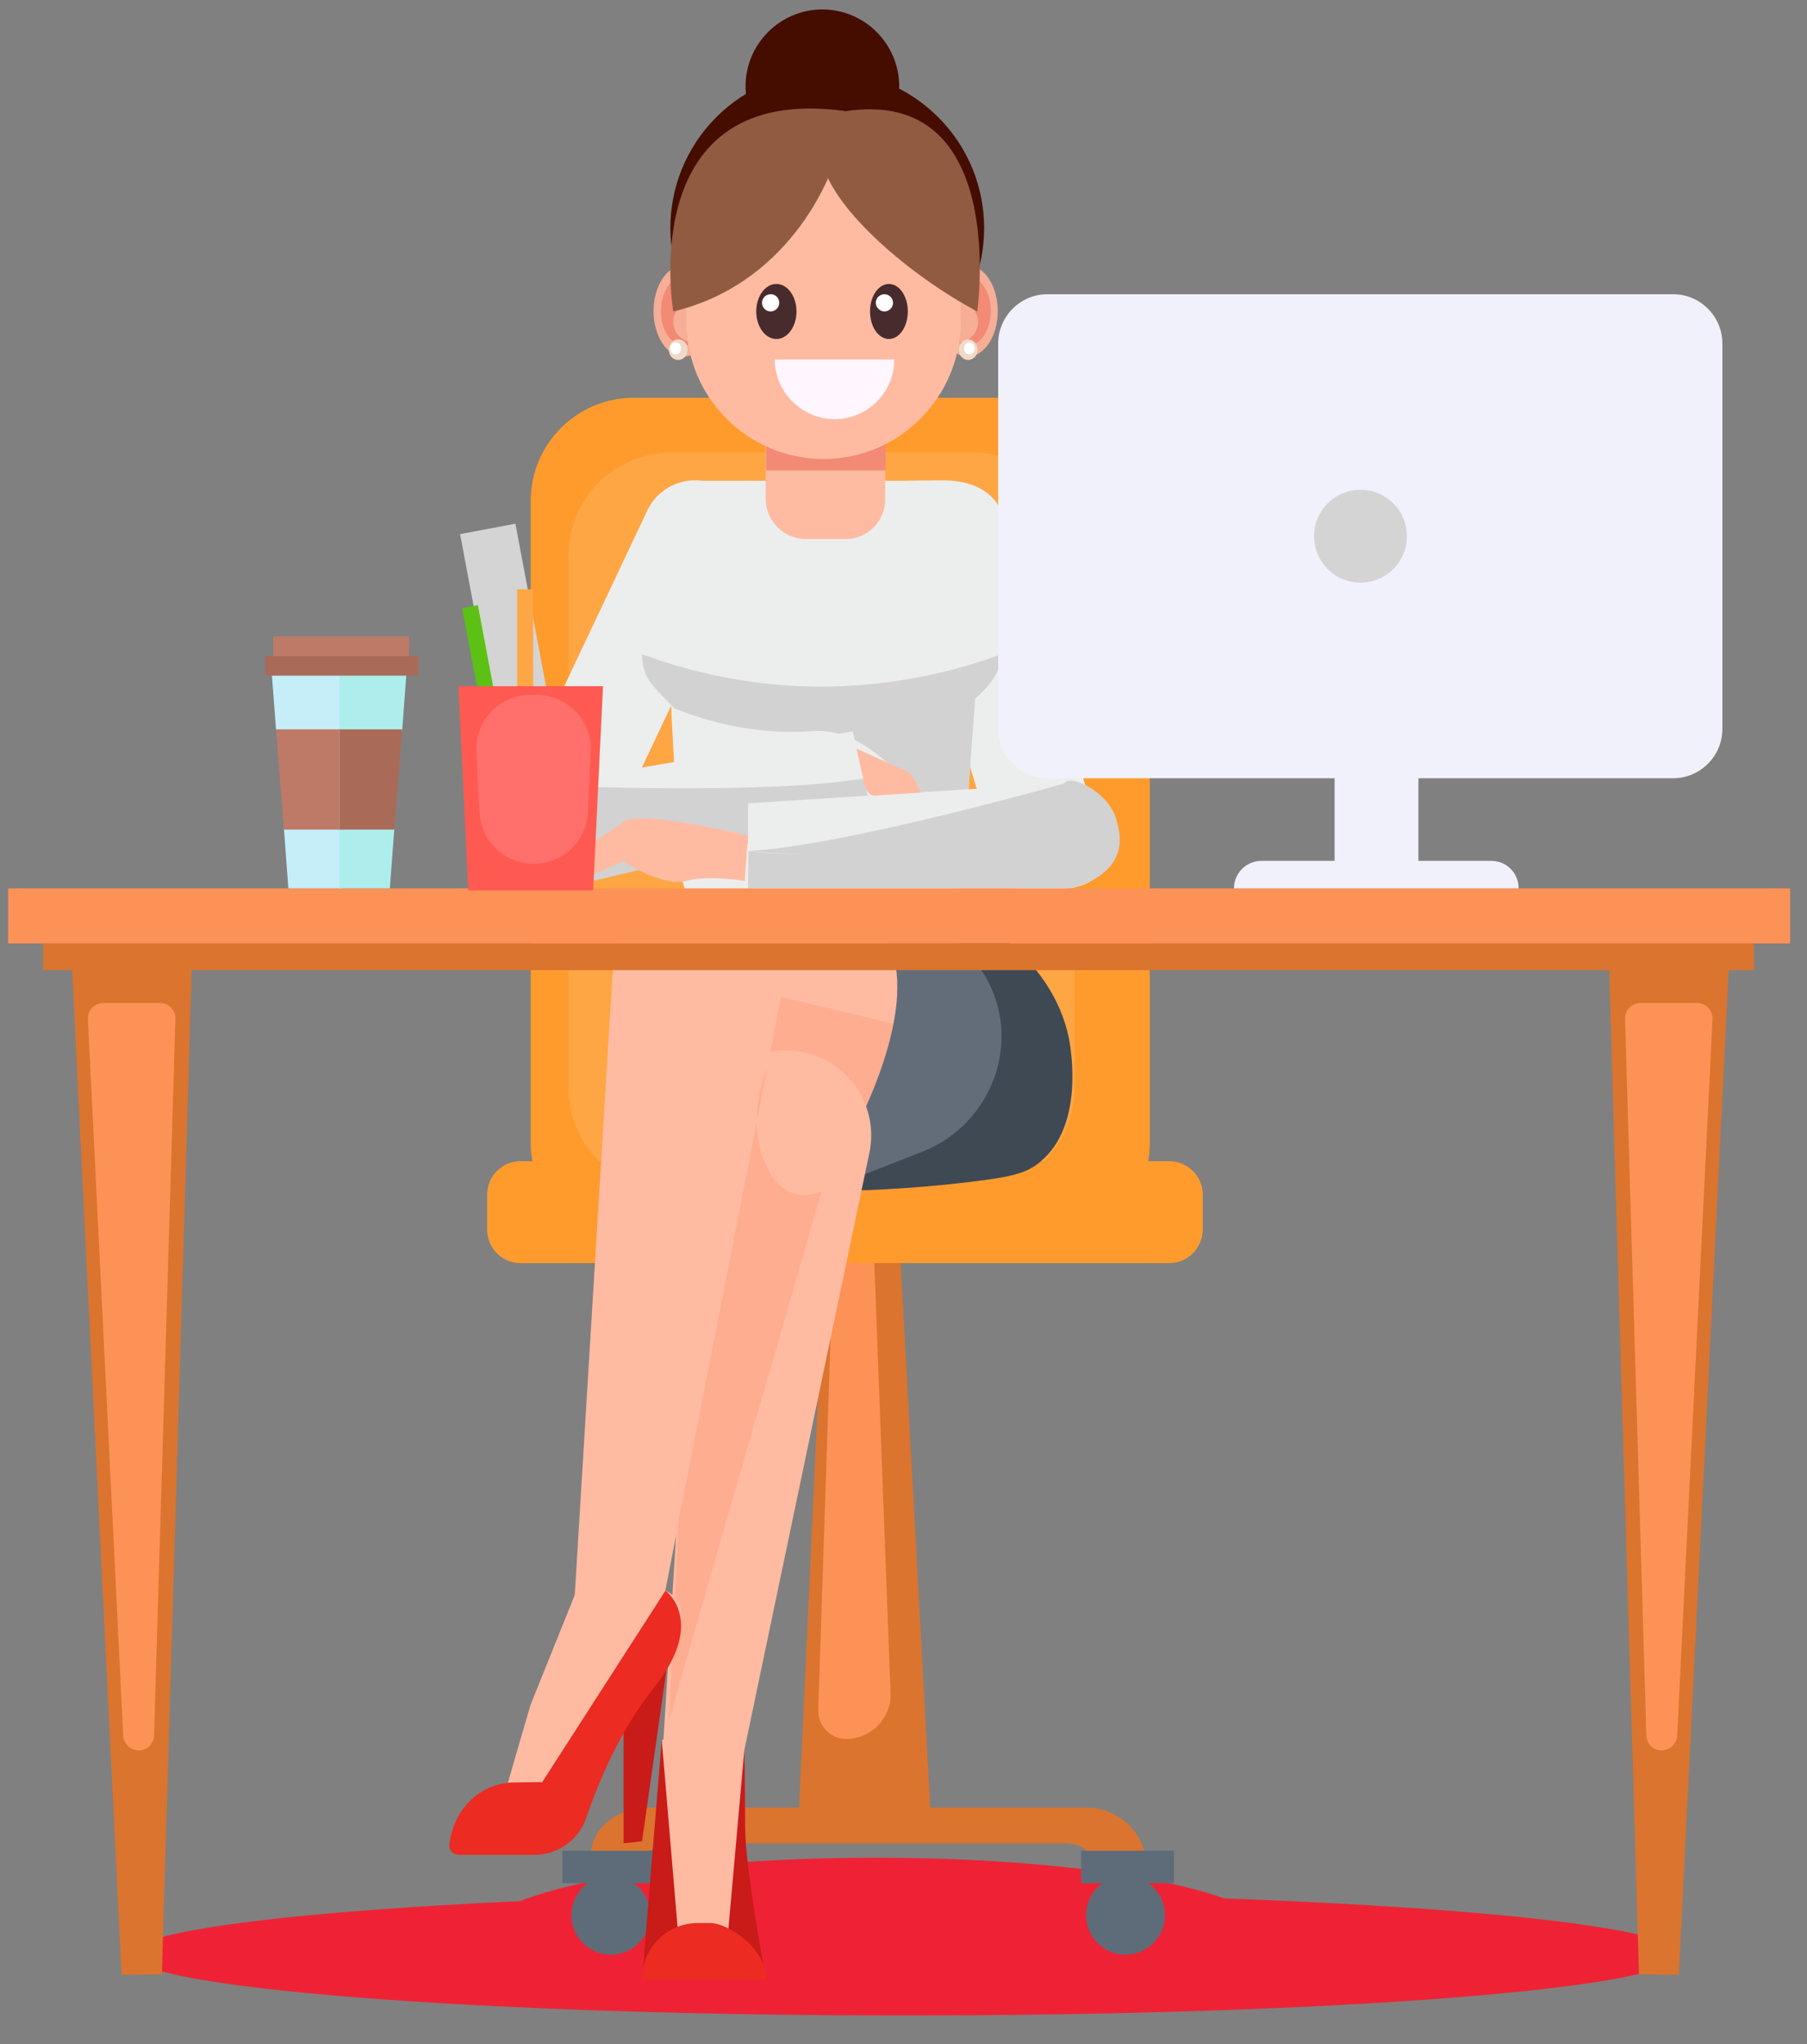 <?xml version="1.0" encoding="utf-8"?>
<!-- Generator: Adobe Illustrator 22.0.1, SVG Export Plug-In . SVG Version: 6.00 Build 0)  -->
<svg version="1.1" id="Capa_1" xmlns="http://www.w3.org/2000/svg" xmlns:xlink="http://www.w3.org/1999/xlink" x="0px" y="0px"
	 viewBox="0 0 439.9 497.5" style="enable-background:new 0 0 439.9 497.5;" xml:space="preserve">
<rect x="0" y="0" width="439.9" height="497.5" fill="#808080" stroke="none"/>
<style type="text/css">
	.st0{fill:#EF2235;}
	.st1{fill:#DB742F;}
	.st2{fill:#FD9256;}
	.st3{fill:#5D6C78;}
	.st4{fill:#FF9B2D;}
	.st5{fill:#FFA644;}
	.st6{fill:#ECEEED;}
	.st7{fill:#D2D2D2;}
	.st8{fill:#FFBBA2;}
	.st9{fill:#F28A75;}
	.st10{fill:#450C00;}
	.st11{fill:#F6AE97;}
	.st12{fill:#F0D9C7;}
	.st13{fill:#FFFFFF;}
	.st14{fill:#482B2D;}
	.st15{fill:#915B42;}
	.st16{fill:#FFF6FF;}
	.st17{fill:#3E4954;}
	.st18{fill:#FFAD91;}
	.st19{fill:#626D79;}
	.st20{fill:#C91B18;}
	.st21{fill:#EC2B22;}
	.st22{fill:#F1F1FC;}
	.st23{fill:#D4D4D4;}
	.st24{fill:#5CC114;}
	.st25{fill:#FFA646;}
	.st26{fill:#FF5A51;}
	.st27{fill:#FF706C;}
	.st28{fill:#C6EEF9;}
	.st29{fill:#ADEEED;}
	.st30{fill:#BE7967;}
	.st31{fill:#A96B58;}
</style>
<g>
	<path class="st0" d="M408.9,475.6c0-8.2-84.4-14.9-188.5-14.9s-188.5,6.7-188.5,14.9c0,8.2,84.4,14.9,188.5,14.9
		S408.9,483.9,408.9,475.6z"/>
	<path class="st0" d="M309.8,471.1c0,10.5-43.2,19-96.6,19c-53.3,0-96.6-8.5-96.6-19c0-10.5,43.2-19,96.6-19
		C266.5,452.1,309.8,460.6,309.8,471.1z"/>
	<polygon class="st1" points="226.5,440.7 194.5,440.7 201.7,284.3 218,284.3 	"/>
	<path class="st2" d="M206,423.2L206,423.2c-3.8,0-6.9-3.2-6.8-7l3.8-115.3c0.1-2.6,2.2-4.6,4.8-4.6c2.6,0,4.7,2,4.8,4.6l4.2,111.2
		C217,418.1,212.1,423.2,206,423.2z"/>
	<path class="st1" d="M264.5,439.9H158.3c-9.4,0-16.4,6.5-14,15.6c0,0.1,0.1,1.5,0.1,1.6l10.1-0.3c0,0,2-8.2,8.7-8.2h96.5
		c6.7,0,8.7,8.2,8.7,8.2l10.1,1.5c0.1-0.4,0.2-0.8,0.3-1.3C280.6,448.2,273.6,439.9,264.5,439.9z"/>
	<rect x="136.9" y="450.4" class="st3" width="22.6" height="7.9"/>
	<rect x="263.2" y="450.4" class="st3" width="22.6" height="7.9"/>
	<path class="st3" d="M158.3,466.1c0,5.3-4.3,9.6-9.6,9.6c-5.3,0-9.6-4.3-9.6-9.6s4.3-9.6,9.6-9.6
		C154,456.5,158.3,460.8,158.3,466.1z"/>
	<circle class="st3" cx="274" cy="466.1" r="9.6"/>
	<path class="st4" d="M254.8,303.2H154.3c-13.9,0-25.1-11.3-25.1-25.1V121.9c0-13.9,11.3-25.1,25.1-25.1h100.5
		c13.9,0,25.1,11.3,25.1,25.1v156.2C280,292,268.7,303.2,254.8,303.2z"/>
	<path class="st5" d="M236.5,289.9h-73c-13.9,0-25.1-11.3-25.1-25.1V135.2c0-13.9,11.3-25.1,25.1-25.1h73
		c13.9,0,25.1,11.3,25.1,25.1v129.5C261.6,278.6,250.4,289.9,236.5,289.9z"/>
	<path class="st6" d="M213.8,229.6h-27.7c-11,0-20.1-8.6-20.7-19.6l-3.8-71.1c-0.6-11.9,8.8-21.9,20.7-21.9h36.2
		c12,0,21.5,10.1,20.7,22.1l-4.6,71.1C233.8,221.1,224.8,229.6,213.8,229.6z"/>
	<path class="st6" d="M128.9,214.8L128.9,214.8c-6.3-3-9.1-10.6-6.1-17l34.8-73.6c3-6.3,10.6-9.1,17-6.1c6.3,3,9.1,10.6,6.1,17
		l-34.8,73.6C142.9,215.1,135.3,217.8,128.9,214.8z"/>
	<path class="st6" d="M259.3,216.2l0.3,3.6c-6.7,2-13.9-1.8-15.9-8.5l-23.8-77.9c-1.5-4.9-4.6-16.3,0.3-16.4
		c4.8-0.1,9.4-0.1,9.4-0.1c6.5,0,12.7,2.3,14.7,9l23.8,77.9C270.1,210.6,266,214.1,259.3,216.2z"/>
	<path class="st6" d="M227.6,173.3h-55.1c-11.3,0-19.2-11.2-15.4-21.8l4.5-12.6h77l4.5,12.6C246.8,162.1,238.9,173.3,227.6,173.3z"
		/>
	<path class="st7" d="M234.5,210.1c1-13.4,1.9-26.8,2.9-40.1c0,0,6.6-5.2,6.4-10.8c-9.6,3.6-25.3,8-44.9,7.9
		c-18.5-0.2-33.2-4.4-42.6-7.9c0,0.5,0,1.4,0.2,2.5c0.3,1.6,0.9,2.9,1.3,3.5c0,0,0.1,0.2,0.2,0.4c1.2,1.8,5,5.6,6.2,6.8
		c5.2,2.1,13.1,4.7,22.9,5.5c6.1,0.5,9.7,0,12.2,0C207.5,177.9,219.2,183.8,234.5,210.1z"/>
	<polygon class="st6" points="182.2,117 170.1,117 176.2,127.5 	"/>
	<path class="st8" d="M205.8,131.2h-9.6c-5.4,0-9.8-4.4-9.8-9.8V102h29.1v19.4C215.6,126.8,211.2,131.2,205.8,131.2z"/>
	<rect x="186.5" y="102" class="st9" width="29.1" height="12.5"/>
	
		<ellipse transform="matrix(0.707 -0.707 0.707 0.707 19.759 158.677)" class="st10" cx="201.4" cy="55.5" rx="38.2" ry="38.2"/>
	<path class="st11" d="M173.7,75.7c0,6.1-3.3,11.1-7.3,11.1s-7.3-5-7.3-11.1c0-6.1,3.3-11.1,7.3-11.1S173.7,69.6,173.7,75.7z"/>
	<path class="st9" d="M171.9,75.7c0,4.6-2.5,8.4-5.5,8.4c-3,0-5.5-3.8-5.5-8.4c0-4.6,2.5-8.4,5.5-8.4
		C169.5,67.4,171.9,71.1,171.9,75.7z"/>
	<circle class="st11" cx="168.8" cy="78.4" r="4.9"/>
	<path class="st11" d="M228.3,75.7c0,6.1,3.3,11.1,7.3,11.1c4,0,7.3-5,7.3-11.1c0-6.1-3.3-11.1-7.3-11.1
		C231.6,64.6,228.3,69.6,228.3,75.7z"/>
	<path class="st9" d="M230.2,75.7c0,4.6,2.5,8.4,5.5,8.4c3,0,5.5-3.8,5.5-8.4c0-4.6-2.5-8.4-5.5-8.4
		C232.6,67.4,230.2,71.1,230.2,75.7z"/>
	<path class="st11" d="M228.3,78.4c0,2.7,2.2,4.9,4.9,4.9c2.7,0,4.9-2.2,4.9-4.9c0-2.7-2.2-4.9-4.9-4.9
		C230.6,73.5,228.3,75.7,228.3,78.4z"/>
	<ellipse class="st12" cx="235.7" cy="85.1" rx="2.3" ry="2.5"/>
	<path class="st13" d="M234.7,84.8c0,0.8,0.6,1.5,1.3,1.5c0.7,0,1.3-0.7,1.3-1.5s-0.6-1.5-1.3-1.5C235.3,83.3,234.7,84,234.7,84.8z"
		/>
	<path class="st10" d="M218.9,21c0,10.3-8.4,18.7-18.7,18.7s-18.7-8.4-18.7-18.7s8.4-18.7,18.7-18.7S218.9,10.7,218.9,21z"/>
	<path class="st8" d="M200.5,111.7L200.5,111.7c-18.4,0-33.4-14.9-33.4-33.4v-18c0-18.4,14.9-33.4,33.4-33.4s33.4,14.9,33.4,33.4v18
		C233.8,96.7,218.9,111.7,200.5,111.7z"/>
	<ellipse class="st14" cx="189" cy="75.8" rx="4.9" ry="6.7"/>
	<ellipse class="st14" cx="216.4" cy="75.8" rx="4.6" ry="6.7"/>
	<path class="st15" d="M205.6,27.1c0,0-6.9,6.5-5.4,12.6c2.9,11.6,21.5,27.5,37.7,36.1C237.9,75.7,245.8,20.8,205.6,27.1z"/>
	<path class="st16" d="M203.2,102c8,0,14.5-6.5,14.5-14.5h-29.1C188.7,95.5,195.2,102,203.2,102z"/>
	<path class="st12" d="M167.4,85.1c0,1.4-1,2.5-2.3,2.5s-2.3-1.1-2.3-2.5s1-2.5,2.3-2.5S167.4,83.7,167.4,85.1z"/>
	<path class="st13" d="M189.7,73.7c0,1.2-1,2.1-2.1,2.1c-1.2,0-2.1-1-2.1-2.1c0-1.2,1-2.1,2.1-2.1C188.8,71.6,189.7,72.5,189.7,73.7
		z"/>
	<path class="st13" d="M217.4,73.7c0,1.2-1,2.1-2.1,2.1s-2.1-1-2.1-2.1c0-1.2,1-2.1,2.1-2.1S217.4,72.5,217.4,73.7z"/>
	<path class="st15" d="M205.6,27c0,0,0.4,1.5-0.7,6.5c-2.4,11.6-14.1,35.9-41,42.3C163.9,75.7,154.3,20.1,205.6,27z"/>
	<ellipse class="st13" cx="164.5" cy="84.8" rx="1.3" ry="1.5"/>
	<path class="st4" d="M284.7,307.4h-158c-4.4,0-8.1-3.6-8.1-8.1v-8.6c0-4.4,3.6-8.1,8.1-8.1h158c4.4,0,8.1,3.6,8.1,8.1v8.6
		C292.7,303.8,289.1,307.4,284.7,307.4z"/>
	<path class="st17" d="M231.1,220.3c2.9,1.2,25,11.1,29.2,32.8c0.3,1.8,3.8,20.6-7,29.6c-3.3,2.8-6.9,3.7-16.8,4.9
		c-9,1.1-21.4,2.2-36.6,2.3c21.3-20.2,26.3-44.9,17.4-58.8c-3.1-4.8-8.6-8.6-17.4-10.7H231.1z"/>
	<path class="st8" d="M172.3,218.1l27.7,2.3c0,0,36.7-0.7,11.8,59.9l-39.8-22.3L172.3,218.1z"/>
	<path class="st18" d="M186.8,259.8l24.1,9.6c0,0,5.9-11,6.9-20.2l-27.8-6.6L186.8,259.8z"/>
	<path class="st19" d="M200,289.9l24.5-9.6c17.2-6.7,24.7-27.4,15.1-43.1c-4.8-7.8-12.8-16.1-25.8-11.2
		C213.7,226,230.8,238.4,200,289.9z"/>
	<path class="st8" d="M181.2,425.9l-19.7-2.4l9.2-148.4c0.7-11.9,11.4-20.7,23.2-19.3c11.9,1.5,20.1,12.7,17.8,24.5L181.2,425.9z"/>
	<path class="st8" d="M161.7,388.5h-21.8l9.2-151.1c0.7-11.9,11.4-20.7,23.2-19.3c11.9,1.5,20.1,12.7,17.8,24.5L161.7,388.5z"/>
	<path class="st18" d="M165.1,370.7l21.7-110.9c-1.4,3.6-4.7,13.7-0.6,23c1.1,2.4,2.7,6.1,6.6,7.5c3,1.1,5.9,0.2,7.2-0.4
		c-11.1,39-26.1,89.8-37.1,128.8L165.1,370.7z"/>
	<path class="st8" d="M162,387.1c0,0,8,3.1,1.1,13.3c-6.9,10.2-16.7,24.5-25.5,35.9s-16.9,9.7-16.2,5.9c0.8-3.8,7.8-27.4,7.8-27.4
		l12.2-30.3L162,387.1z"/>
	<path class="st8" d="M181.2,425.9l0.2,32c-5.2,4.6-2,8.7-2,8.7s-6.3,14.7-12.8,13.9c-6.5-0.8-5.6-26.2-5.4-57.1
		C161.1,423.4,180.1,419.7,181.2,425.9z"/>
	<path class="st20" d="M181.2,425.9c0,0,0.2,8.8,0.2,18.8c0,10,5.1,37.1,5.1,37.1h-30.2l4.8-58.4l4,47.4h12.1L181.2,425.9z"/>
	<path class="st21" d="M156.3,481.8h30.2v-0.2c0-7.5-9.3-13.6-13.6-13.6h-3C162.3,468,156.2,474.2,156.3,481.8z"/>
	<polygon class="st20" points="163.1,400.4 156.3,448.1 151.8,448.6 151.8,412.7 	"/>
	<path class="st21" d="M162,387.1L132,433.7l-7.6,0.1c-8.3,0.6-14,7-15,15c-0.2,1.4,0.9,2.6,2.3,2.6h18.4c5.7,0,10.8-3.6,12.6-9
		c2.9-8.5,8.3-21.4,16.3-31.4C172.3,394.5,162,387.1,162,387.1z"/>
	<path class="st6" d="M122.1,206.4L122.1,206.4c-1.6-6.9,2.6-13.7,9.5-15.4l76-13l4.8,20.1l-74.9,17.7
		C130.6,217.5,123.7,213.3,122.1,206.4z"/>
	<path class="st7" d="M121.5,200.9c0,0,0.6,8.9,37.4,0.7c37.3-8.3,51.3-12.1,51.3-12.1l2.2,8.8l-74.9,17.7c-1.3,0.3-2.6,0.4-4,0.3
		C128.8,215.7,119.3,213.2,121.5,200.9z"/>
	<path class="st7" d="M131.6,191.1c0,0,56,2.5,78.5-1.7c0,0-79.3,25.6-86.6,18.4C116.2,200.6,128.9,188.4,131.6,191.1z"/>
	<path class="st6" d="M271.8,203.4L271.8,203.4c0-7-5.7-12.8-12.8-12.8l-76.9,4.9v20.7H259C266.1,216.2,271.8,210.5,271.8,203.4z"/>
	<path class="st7" d="M271.1,197.9c0,0,1.4,7-36.2,9.2s-52.7,0-52.7,0l-0.1,9.1h76.9c1.3,0,2.7-0.2,3.9-0.7
		C267.4,214,276.1,209.4,271.1,197.9z"/>
	<path class="st7" d="M259,190.7c0,0-53.9,15.3-76.8,16.4c0,0,83.1,6.7,88.6-2C276.2,196.4,261.1,187.4,259,190.7z"/>
	<rect x="2" y="216.2" class="st2" width="433.8" height="13.4"/>
	<rect x="10.5" y="229.6" class="st1" width="416.5" height="6.5"/>
	<polygon class="st1" points="17.5,234.9 29.6,480.6 39.4,480.5 46.7,234.9 	"/>
	<polygon class="st1" points="420.9,234.9 408.7,480.6 399,480.5 391.7,234.9 	"/>
	<path class="st2" d="M416.9,248l-8.6,174.4c-0.1,2-1.8,3.6-3.8,3.6c-2,0-3.6-1.6-3.7-3.6l-5.2-174.4c-0.1-2.1,1.6-3.9,3.7-3.9h13.8
		C415.3,244.1,417,245.9,416.9,248z"/>
	<path class="st2" d="M21.4,248l8.6,174.4c0.1,2,1.8,3.6,3.8,3.6s3.6-1.6,3.7-3.6l5.2-174.4c0.1-2.1-1.6-3.9-3.7-3.9H25.2
		C23,244.1,21.3,245.9,21.4,248z"/>
	<path class="st22" d="M369.7,216.2h-69.3c0-3.7,3-6.7,6.7-6.7h55.9C366.8,209.5,369.7,212.5,369.7,216.2z"/>
	<path class="st22" d="M407.3,189.4H255c-6.6,0-12-5.4-12-12V83.6c0-6.6,5.4-12,12-12h152.3c6.6,0,12,5.4,12,12v93.8
		C419.3,184,413.9,189.4,407.3,189.4z"/>
	<rect x="324.9" y="179.7" class="st22" width="20.4" height="33.2"/>
	<path class="st8" d="M182.1,203.4c0,0-26.3-6.5-30.3-3.4c-4,3.1-25.6,16.2-25.6,16.2h6.7l5.4-3.3l-1.2,3l4.9,0.3l2.4-3.3l7.3-3.3
		c0,0,9.5,6.3,15.2,4.8c5.7-1.5,14.4,0,14.4,0L182.1,203.4z"/>
	<path class="st8" d="M220.1,187.4l-11.6-5.2l1.9,8.5c0.8,3.5,2.9,2.9,2.9,2.9l10.9-0.7l-1.5-3C222.2,188.8,221.3,187.9,220.1,187.4
		z"/>
	<circle class="st23" cx="331.2" cy="130.5" r="11.3"/>
	
		<rect x="119.1" y="128" transform="matrix(0.983 -0.185 0.185 0.983 -28.75 26.195)" class="st23" width="13.7" height="78.1"/>
	
		<rect x="117.4" y="147.1" transform="matrix(0.983 -0.185 0.185 0.983 -30.118 25.104)" class="st24" width="3.9" height="53.4"/>
	<rect x="125.9" y="143.4" class="st25" width="3.9" height="53.4"/>
	<polygon class="st26" points="144.4,216.7 114,216.7 111.6,167 146.8,167 	"/>
	<path class="st27" d="M129.9,210.2L129.9,210.2c-7,0-12.8-5.5-13.2-12.6l-0.7-14.7c-0.4-7.5,5.6-13.8,13.2-13.8h1.4
		c7.5,0,13.6,6.3,13.2,13.8l-0.7,14.7C142.8,204.7,137,210.2,129.9,210.2z"/>
	<path class="st28" d="M66.2,164.4l1,13.2c0.1,0,0.2,0,0.3,0c3.5,0,5.8,2.8,6.1,6.1c0.2,2.1,0.8,4.1,1,6.2c0.2,1.9,0.1,3.8,0.1,5.7
		c0,3.7-2.8,5.6-5.6,5.8l1.1,14.8h13l-0.3-51.8H66.2z"/>
	<path class="st29" d="M91,197.3c-1.2-4.9,0.8-8.7,0.8-13.5c0-3.9,3-5.9,6.1-5.9l1-13.5H82.6v51.8h12.3l1.1-14.6
		C93.8,201.5,91.7,200.1,91,197.3z"/>
	<polygon class="st30" points="82.6,201.9 69.1,201.9 67.2,177.5 82.6,177.5 	"/>
	<polygon class="st31" points="96,201.9 82.6,201.9 82.6,177.5 97.9,177.5 	"/>
	<rect x="64.6" y="159.6" class="st31" width="37.3" height="4.8"/>
	<rect x="66.5" y="154.9" class="st30" width="33.1" height="4.8"/>
</g>
</svg>

